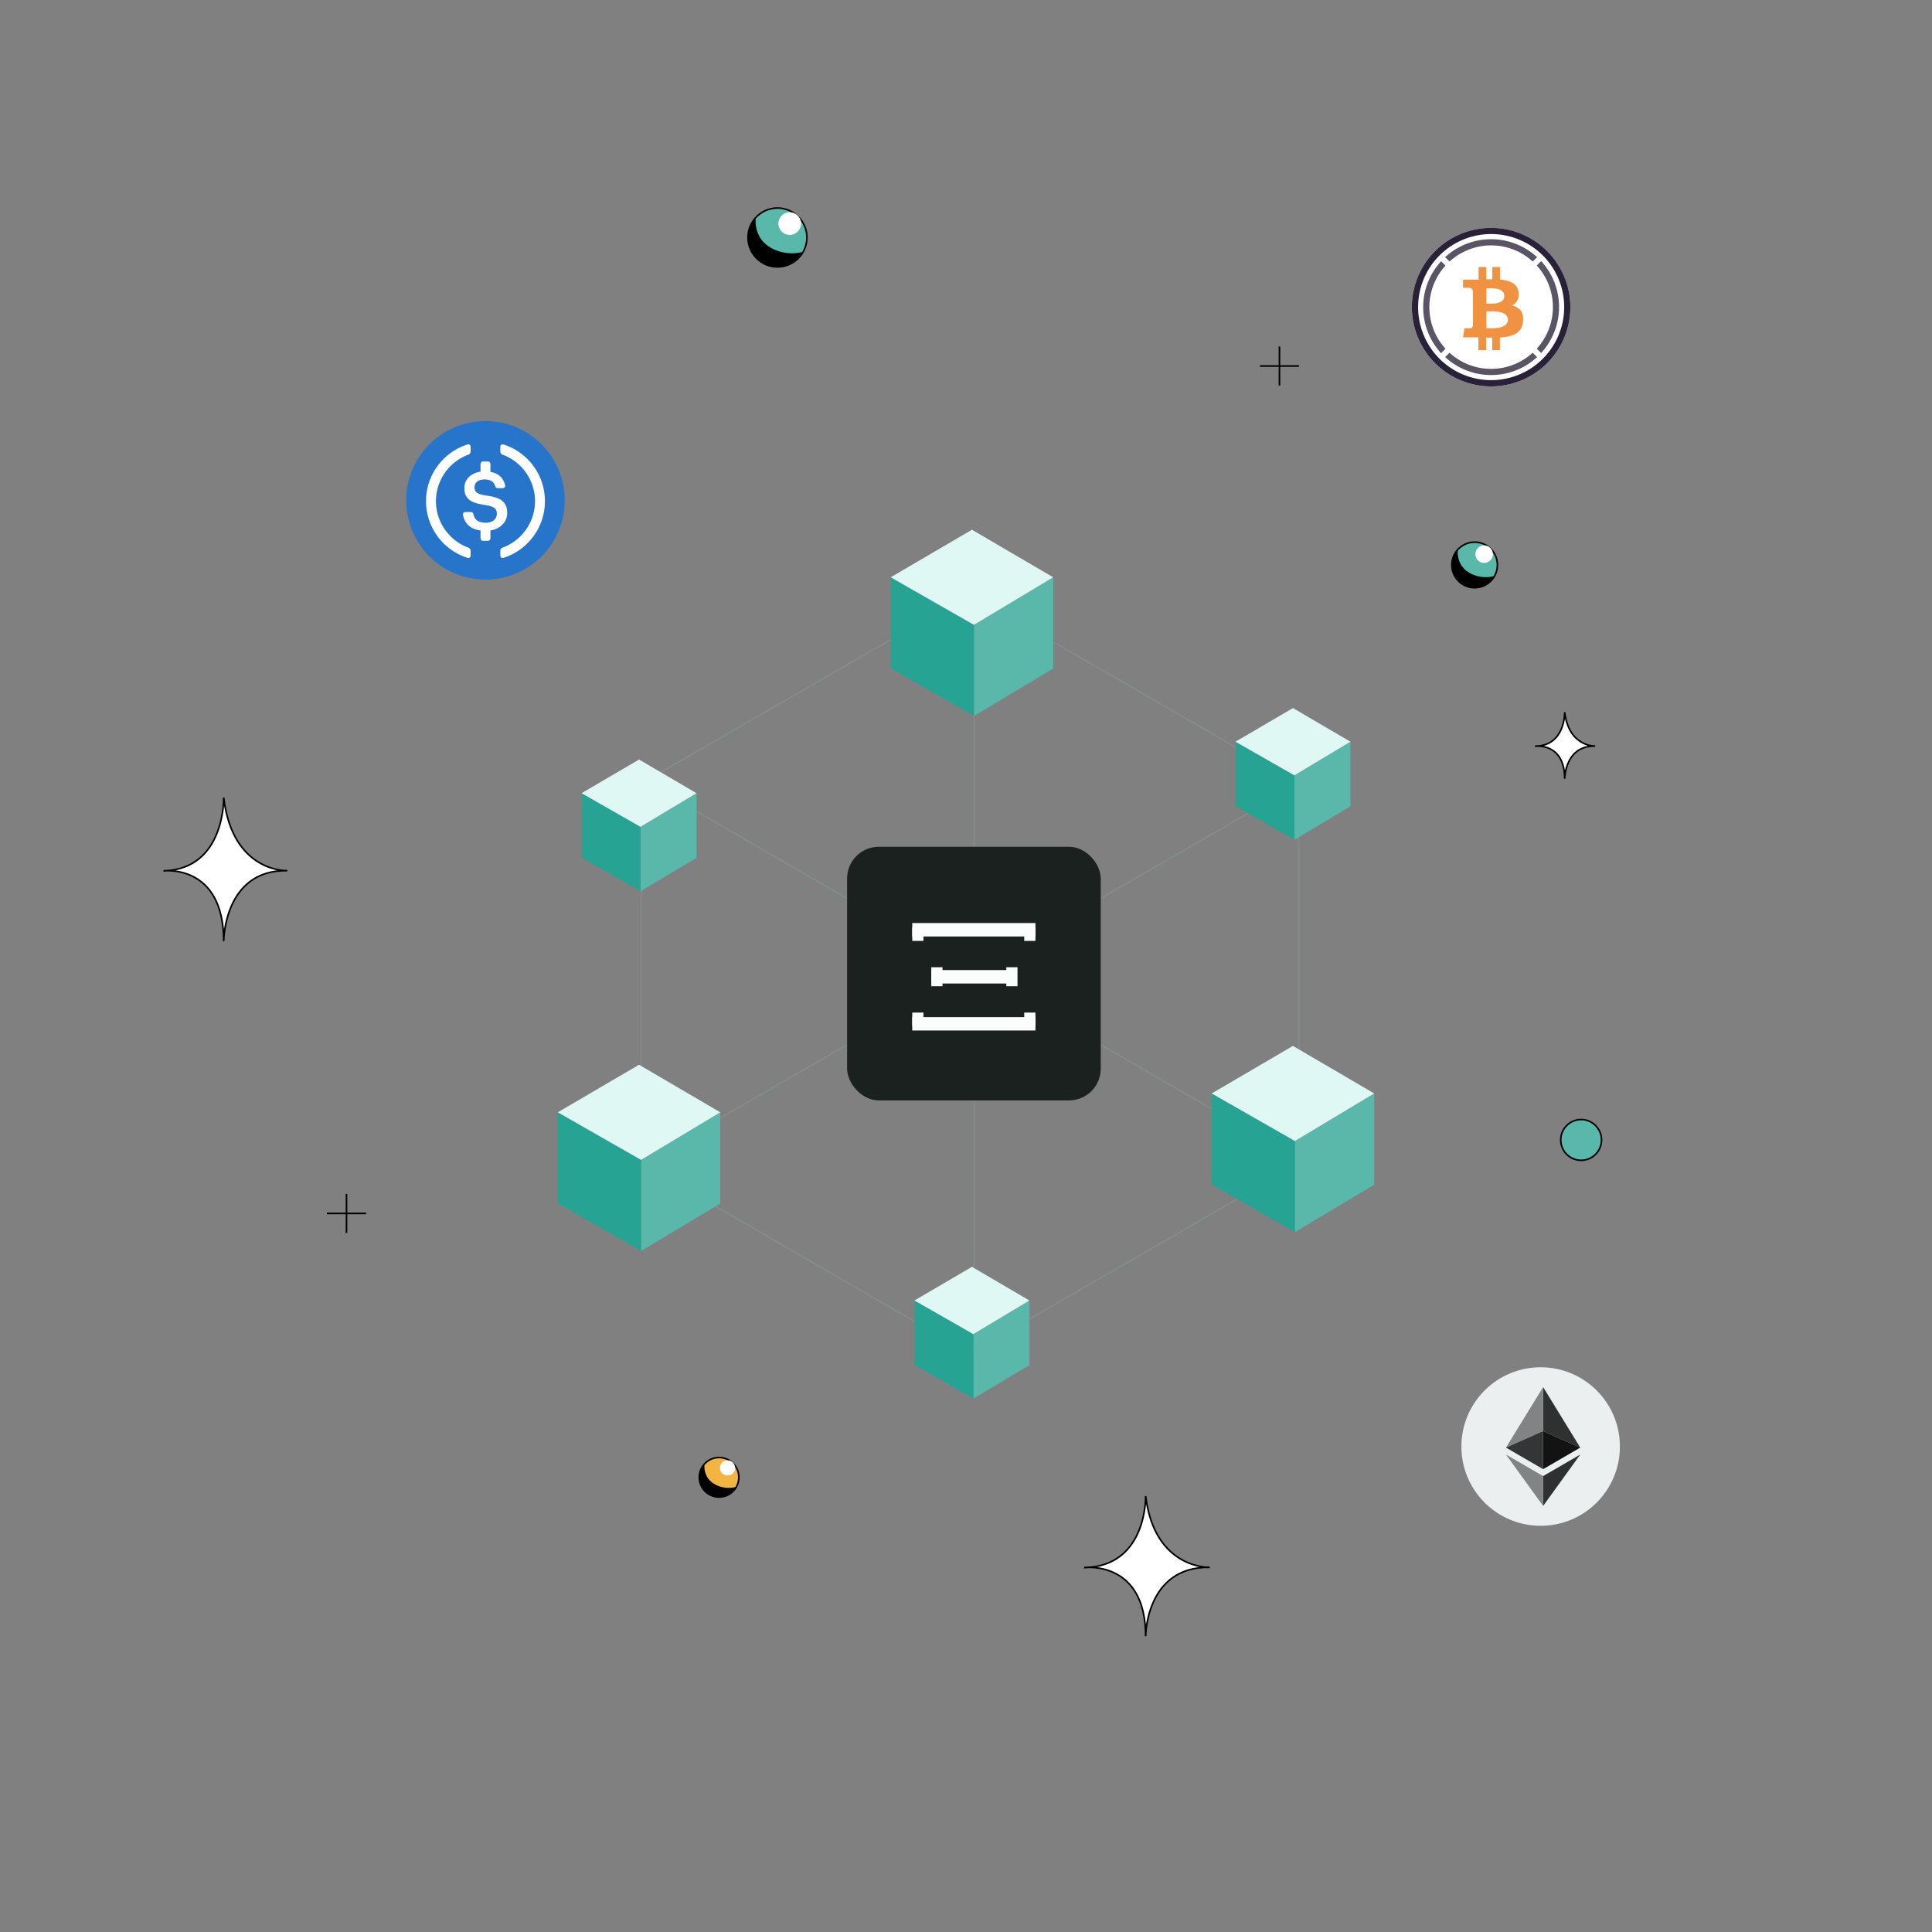 <svg xmlns="http://www.w3.org/2000/svg" fill="none" viewBox="0 0 390 390"><rect x="0" y="0" width="390" height="390" fill="#808080" stroke="none"/><path fill="#59B8AA" stroke="#000" stroke-miterlimit="10" stroke-width=".325" d="M156.938 53.883A5.941 5.941 0 1 0 156.939 42a5.941 5.941 0 0 0-.001 11.883Z"/><path fill="#000" d="M153.613 48.228c-.823-1.176-1.183-2.671-1.059-4.11a5.78 5.78 0 0 0-1.557 3.95 5.82 5.82 0 0 0 5.817 5.818 5.8 5.8 0 0 0 5.09-3.018c-2.941.796-6.62-.249-8.291-2.64"/><path fill="#fff" d="M159.42 47.411a2.283 2.283 0 1 0 0-4.566 2.283 2.283 0 0 0 0 4.566"/><path fill="#59B8AA" stroke="#000" stroke-miterlimit="10" stroke-width=".325" d="M297.673 118.639a4.599 4.599 0 1 0 0-9.198 4.599 4.599 0 0 0 0 9.198Z"/><path fill="#000" d="M295.099 114.26c-.637-.911-.916-2.068-.82-3.182a4.47 4.47 0 0 0-1.205 3.059 4.504 4.504 0 0 0 4.503 4.502c1.7 0 3.176-.945 3.94-2.335-2.277.616-5.124-.193-6.418-2.044"/><path fill="#fff" d="M299.594 113.629a1.768 1.768 0 1 0 0-3.536 1.768 1.768 0 0 0 0 3.536"/><path fill="#F3B443" stroke="#000" stroke-miterlimit="10" stroke-width=".325" d="M145.153 302.202a3.99 3.99 0 1 0 0-7.98 3.99 3.99 0 0 0 0 7.98Z"/><path fill="#000" d="M142.92 298.401c-.553-.79-.795-1.794-.711-2.76a3.88 3.88 0 0 0-1.046 2.653 3.907 3.907 0 0 0 3.906 3.906c1.476 0 2.756-.82 3.418-2.026-1.975.535-4.445-.167-5.567-1.773"/><path fill="#fff" d="M146.82 297.856a1.533 1.533 0 1 0 0-3.065 1.533 1.533 0 0 0 0 3.065"/><path stroke="#000" stroke-miterlimit="10" stroke-width=".325" d="M69.945 241v7.897M73.897 244.945h-7.9M258.277 69.938v7.896M262.227 73.887h-7.897"/><path fill="#59B8AA" stroke="#000" stroke-miterlimit="10" stroke-width=".325" d="M319.108 234.222a4.112 4.112 0 1 0-.001-8.223 4.112 4.112 0 0 0 .001 8.223Z"/><path fill="#fff" stroke="#000" stroke-miterlimit="10" stroke-width=".325" d="M32.998 175.794S45.157 174.255 45.157 190c0 0 0-14.5 12.841-14.246 0 0-11.048.478-12.841-14.754 0 0 .342 14.5-12.159 14.794ZM218.998 316.433s12.267-1.502 12.267 13.855c0 0 0-14.142 12.955-13.896 0 0-11.145.467-12.955-14.392 0 0 .346 14.142-12.267 14.43zM310.031 150.625s5.821-.713 5.821 6.575c0 0 0-6.713 6.149-6.596 0 0-5.291.222-6.149-6.831 0 0 .162 6.714-5.821 6.848z"/><path stroke="#868E8B" stroke-width=".24" d="M196.598 128.93v51.6M196.598 211.73v51.6M254.798 162.523l-44.687 25.8M183.092 203.922l-44.687 25.8M254.798 229.723l-44.687-25.8M183.092 188.324l-44.687-25.8M262.188 158.199v76.661l-66.39 38.331-66.391-38.331v-76.661l66.391-38.331z"/><rect width="51.2" height="51.2" x="170.998" y="170.93" fill="#1A211E" rx="6.4"/><g fill="#FBFDFC" clip-path="url(#a)"><path d="M209.018 186.328v2.713H184.15v-2.713zM205.289 195.82v2.713h-17.295v-2.713zM209.018 205.312v2.713H184.15v-2.713z"/><path d="M186.411 187.227v2.712h-2.261v-2.712zM190.255 195.246v3.843h-2.261v-3.843zM205.398 195.246v3.843h-2.26v-3.843zM186.411 204.406v2.713h-2.261v-2.713zM209.017 204.406v2.713h-2.261v-2.713zM209.017 187.227v2.712h-2.261v-2.712z"/></g><path fill="#59B8AA" d="M196.602 144.531v-18.4l16-9.6v18.424z"/><path fill="#27A394" d="M196.602 144.531v-18.4l-16.8-9.6v18.4z"/><path fill="#E0F8F3" d="m212.601 116.534-16 9.6-16.8-9.6 16.4-9.6z"/><path fill="#59B8AA" d="M129.396 252.531v-18.4l16-9.6v18.424z"/><path fill="#27A394" d="M129.396 252.531v-18.4l-16.8-9.6v18.4z"/><path fill="#E0F8F3" d="m145.397 224.534-16 9.6-16.8-9.6 16.4-9.6z"/><path fill="#59B8AA" d="M129.287 179.922v-13.015l11.317-6.79v13.032z"/><path fill="#27A394" d="M129.287 179.922v-13.015l-11.883-6.79v13.015z"/><path fill="#E0F8F3" d="m140.6 160.114-11.317 6.791-11.883-6.791 11.6-6.79z"/><path fill="#59B8AA" d="M261.287 169.531v-13.014l11.317-6.79v13.031z"/><path fill="#27A394" d="M261.287 169.531v-13.014l-11.883-6.79v13.014z"/><path fill="#E0F8F3" d="m272.6 149.724-11.317 6.79-11.883-6.79 11.6-6.79z"/><path fill="#59B8AA" d="M196.483 282.328v-13.014l11.317-6.791v13.032z"/><path fill="#27A394" d="M196.483 282.328v-13.014l-11.883-6.791v13.015z"/><path fill="#E0F8F3" d="m207.796 262.521-11.317 6.79-11.883-6.79 11.6-6.791z"/><path fill="#59B8AA" d="M261.396 248.73v-18.4l16-9.6v18.424z"/><path fill="#27A394" d="M261.396 248.73v-18.4l-16.8-9.6v18.4z"/><path fill="#E0F8F3" d="m277.397 220.729-16 9.6-16.8-9.6 16.4-9.6z"/><g clip-path="url(#b)"><path fill="#ECEFF0" d="M311 308c8.837 0 16-7.163 16-16s-7.163-16-16-16-16 7.163-16 16 7.163 16 16 16"/><path fill="#2F3030" d="M311.498 280v8.87l7.497 3.35z"/><path fill="#828384" d="M311.498 280 304 292.22l7.498-3.35z"/><path fill="#2F3030" d="M311.498 297.969v6.027L319 293.617z"/><path fill="#828384" d="M311.498 303.996v-6.028L304 293.617z"/><path fill="#131313" d="m311.498 296.572 7.497-4.353-7.497-3.348z"/><path fill="#343535" d="m304 292.219 7.498 4.353v-7.701z"/></g><g clip-path="url(#c)"><path fill="#fff" d="M97.89 114.379c7.451 0 13.491-6.04 13.491-13.49s-6.04-13.49-13.49-13.49-13.49 6.04-13.49 13.49 6.04 13.49 13.49 13.49"/><path fill="#2775CA" fill-rule="evenodd" d="M98 85c8.837 0 16 7.163 16 16s-7.163 16-16 16-16-7.163-16-16 7.163-16 16-16m3.656 4.734c-.361-.115-.656.099-.656.477v.932c0 .254.191.543.43.63 3.83 1.403 6.57 5.084 6.57 9.394 0 4.309-2.74 7.99-6.57 9.393a.67.67 0 0 0-.43.63v.932c0 .379.295.593.656.478 4.839-1.547 8.344-6.081 8.344-11.433 0-5.353-3.505-9.887-8.344-11.433M95 90.21c0-.378-.295-.593-.656-.477C89.504 91.28 86 95.814 86 101.167s3.504 9.886 8.344 11.433c.361.115.656-.099.656-.478v-.932c0-.254-.191-.543-.43-.63-3.83-1.403-6.57-5.084-6.57-9.393s2.74-7.99 6.57-9.394c.239-.087.43-.376.43-.63zm3.5 2.956h-1a.5.5 0 0 0-.5.5v1.549c-1.982.282-3.264 1.6-3.264 3.293 0 2.191 1.324 3.041 4.12 3.417 1.896.311 2.436.719 2.436 1.799 0 1.079-.916 1.798-2.207 1.798-1.746 0-2.32-.764-2.532-1.753a.504.504 0 0 0-.49-.405h-1.141a.467.467 0 0 0-.463.542c.29 1.664 1.36 2.885 3.541 3.181v1.579a.5.5 0 0 0 .5.5h1a.5.5 0 0 0 .5-.5v-1.58c2.065-.328 3.385-1.765 3.385-3.542 0-2.338-1.423-3.123-4.17-3.499-2.027-.294-2.419-.768-2.419-1.717 0-.899.686-1.536 2.01-1.536 1.199 0 1.888.418 2.172 1.382a.504.504 0 0 0 .481.367h1.051c.294 0 .522-.27.459-.556-.333-1.524-1.359-2.438-2.969-2.726v-1.593a.5.5 0 0 0-.5-.5" clip-rule="evenodd"/></g><g clip-path="url(#d)"><circle cx="301" cy="62" r="16" fill="#fff"/><path fill="#282138" d="M300.997 78a16.002 16.002 0 0 1-11.311-27.314A16 16 0 1 1 300.997 78m0-30.752a14.743 14.743 0 1 0 .024 29.486 14.743 14.743 0 0 0-.024-29.486"/><path fill="#5A5564" d="M291.792 70.392a12.44 12.44 0 0 1 0-16.779l-.879-.879a13.7 13.7 0 0 0 0 18.566zM309.391 71.203a12.44 12.44 0 0 1-16.788 0l-.878.879a13.695 13.695 0 0 0 18.565 0zM311.093 52.716l-.879.878a12.44 12.44 0 0 1 0 16.788l.879.879a13.7 13.7 0 0 0 0-18.566zM292.615 52.794a12.44 12.44 0 0 1 16.788 0l.878-.879a13.695 13.695 0 0 0-18.565 0z"/><path fill="#F09242" d="M306.547 59.067c-.175-1.834-1.757-2.449-3.757-2.636v-2.525h-1.547v2.478h-1.236v-2.478h-1.534v2.542h-3.137v1.655s1.142-.02 1.125 0a.8.8 0 0 1 .878.68v6.959a.54.54 0 0 1-.187.377.54.54 0 0 1-.399.135c.021.018-1.124 0-1.124 0l-.293 1.848h3.107v2.583h1.547V68.14h1.236v2.534h1.549V68.12c2.613-.159 4.434-.803 4.663-3.248.184-1.968-.741-2.847-2.22-3.202.899-.442 1.455-1.262 1.329-2.603m-2.167 5.5c0 1.921-3.292 1.702-4.34 1.702v-3.41c1.048.003 4.34-.298 4.34 1.708m-.718-4.803c0 1.757-2.747 1.543-3.619 1.543V58.21c.872 0 3.619-.276 3.619 1.555"/></g><defs><clipPath id="a"><path fill="#fff" d="M184.148 186.297h24.898v21.76h-24.898z"/></clipPath><clipPath id="b"><path fill="#fff" d="M295 276h32v32h-32z"/></clipPath><clipPath id="c"><path fill="#fff" d="M82 85h32v32H82z"/></clipPath><clipPath id="d"><path fill="#fff" d="M285 46h32v32h-32z"/></clipPath></defs></svg>